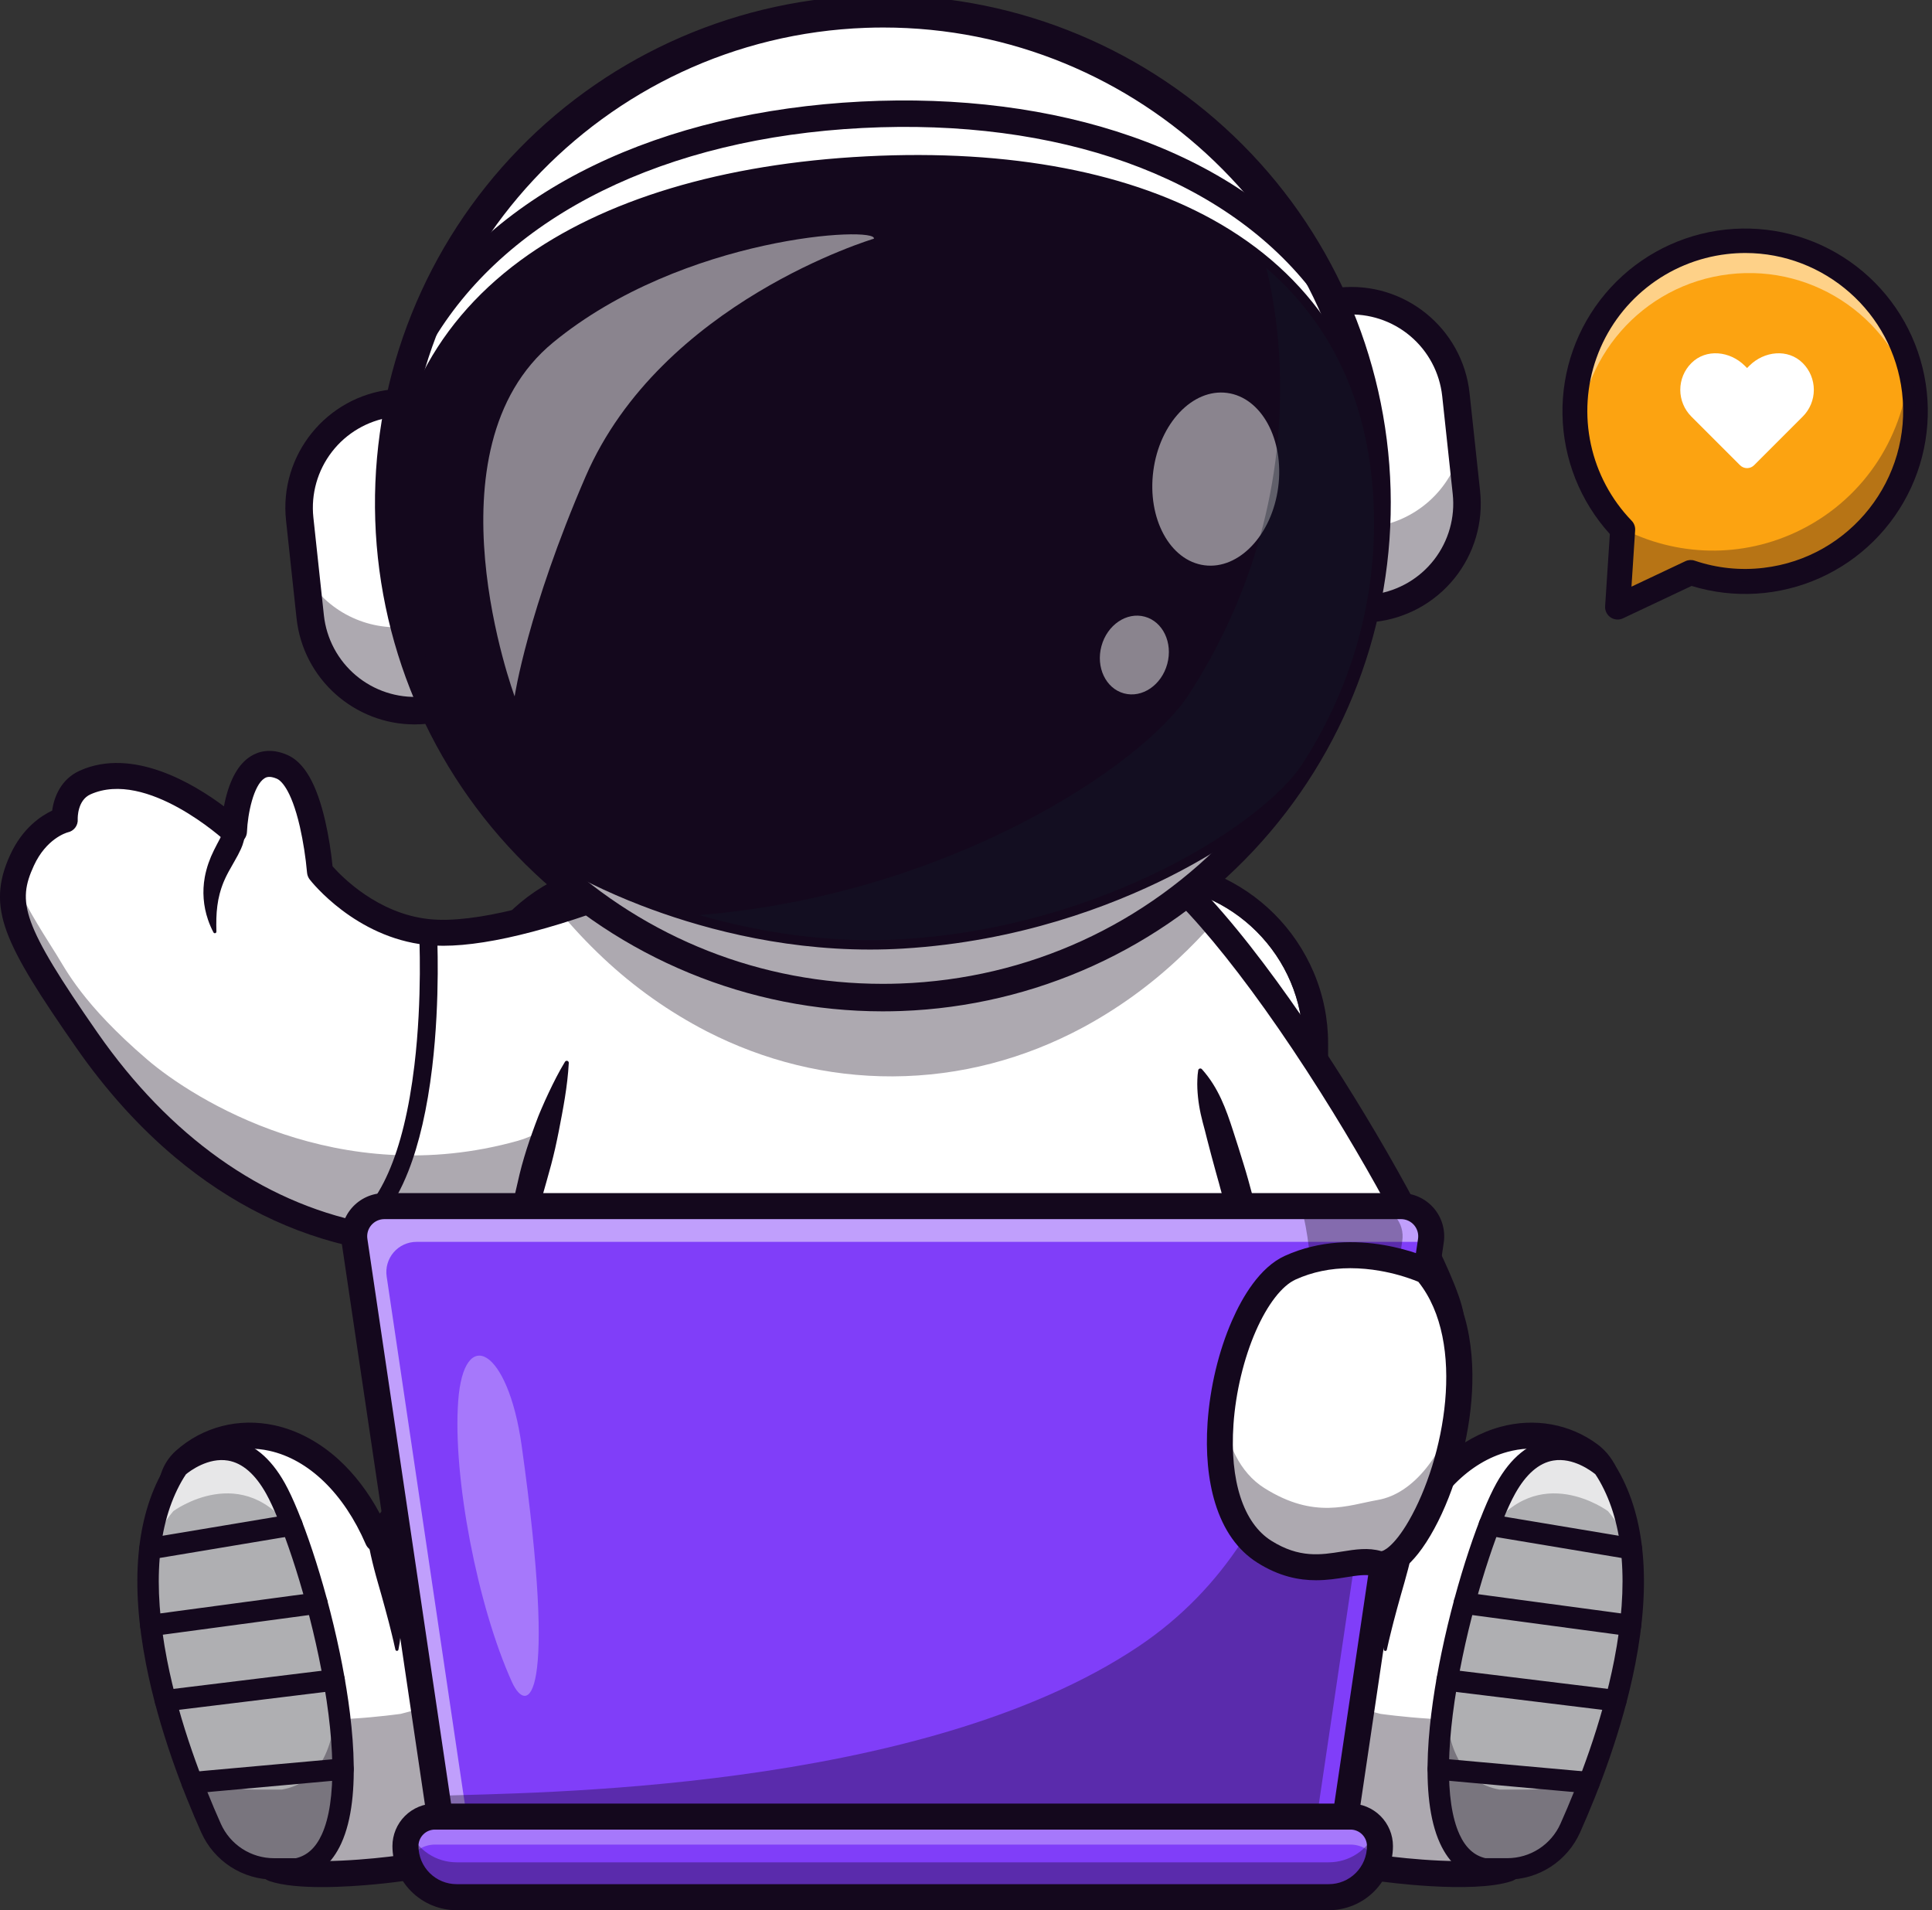 <svg width="435" height="430" viewBox="0 0 435 430" fill="none" xmlns="http://www.w3.org/2000/svg">
<rect x="0" y="0" width="435" height="430" fill="#333333" stroke="none"/>
<g clip-path="url(#clip0_487_1379)">
<path d="M257.768 199.257H143.51C123.833 199.257 107.881 215.209 107.881 234.886V335.837C107.881 355.514 123.833 371.465 143.51 371.465H257.768C277.445 371.465 293.396 355.514 293.396 335.837V234.886C293.396 215.209 277.445 199.257 257.768 199.257Z" fill="white"/>
<path d="M257.768 199.257C277.364 199.257 293.398 215.29 293.398 234.886V335.837C293.398 355.432 277.364 371.465 257.768 371.465H143.511C123.915 371.465 107.881 355.432 107.881 335.837V234.886C107.881 215.29 123.915 199.257 143.511 199.257H257.768ZM257.768 193.626H143.511C138 193.618 132.545 194.727 127.474 196.886C117.592 201.098 109.722 208.968 105.51 218.85C103.351 223.92 102.242 229.375 102.25 234.886V335.837C102.242 341.348 103.351 346.802 105.51 351.873C109.722 361.755 117.592 369.625 127.474 373.837C132.545 375.996 138 377.105 143.511 377.097H257.768C263.279 377.105 268.734 375.996 273.805 373.837C283.687 369.625 291.557 361.755 295.769 351.873C297.928 346.802 299.037 341.348 299.029 335.837V234.886C299.037 229.375 297.928 223.92 295.769 218.85C291.557 208.968 283.687 201.098 273.805 196.886C268.734 194.727 263.279 193.618 257.768 193.626Z" fill="#14081D"/>
<path d="M290.843 309.052C273.053 311.144 255.322 311.65 255.322 311.65C255.322 311.65 246.292 266.624 243.79 231.316C241.945 205.155 243.679 184.332 255.322 191.125C260.678 194.25 266.847 200.136 273.28 207.599C297.407 235.595 325.126 285.892 326.648 296.326C327.63 303.029 309.211 306.878 290.843 309.052Z" fill="white"/>
<path d="M252.941 314.641L252.458 312.228C252.4 311.948 246.884 284.273 243.304 255.632C241.196 238.738 240.167 224.797 240.247 214.184C240.35 199.69 242.455 191.47 246.87 188.314C248.809 186.931 252.107 185.854 256.807 188.596C272.295 197.631 291.953 226.417 302.291 242.771C309.187 253.681 315.79 265.148 320.881 275.06C324.469 282.043 328.886 291.327 329.554 295.898C329.749 297.225 329.618 299.237 327.897 301.288C325.407 304.252 320.238 306.571 311.625 308.585C305.311 310.062 297.195 311.333 287.505 312.363C271.094 314.107 255.571 314.569 255.415 314.572L252.941 314.641ZM251.29 192.749C250.922 192.736 250.561 192.849 250.266 193.071C248.358 194.435 242.632 202.921 249.11 254.87C252.044 278.397 256.305 301.27 257.719 308.622C262.707 308.421 274.566 307.843 286.913 306.53C315.58 303.473 321.99 299.209 323.407 297.52C323.8 297.052 323.769 296.834 323.755 296.741C322.923 291.053 312.109 269.266 297.337 245.896C280.228 218.834 264.379 199.791 253.85 193.648C252.656 192.951 251.843 192.749 251.29 192.749Z" fill="#14081D"/>
<path d="M164.802 189.457L161.201 216.694L159.151 232.178L154.783 265.24C154.783 265.24 146.799 270.67 133.518 274.973C127.975 276.766 122.294 278.101 116.533 278.963C104.856 280.737 92.958 280.434 81.386 278.07C48.156 271.264 28.214 246.582 19.58 234.171C2.895 210.219 0.327 203.743 4.965 193.659C8.505 185.936 14.575 184.52 14.575 184.52C14.575 184.52 14.274 178.343 19.162 176.153C33.804 169.574 52.686 187.145 52.686 187.145C52.686 187.145 53.387 168.25 63.502 172.61C70.467 175.619 72.049 196.189 72.049 196.189C72.049 196.189 81.4 208.205 96.255 209.8C104.02 210.635 114.758 208.38 125.431 205.109C125.556 205.072 125.68 205.037 125.804 204.992C131.49 203.236 137.14 201.201 142.314 199.19C144.633 198.289 146.858 197.389 148.943 196.525C158.266 192.662 164.802 189.457 164.802 189.457Z" fill="white"/>
<g opacity="0.35">
<path d="M19.575 234.178C28.217 246.585 48.156 271.272 81.384 278.077C102.197 282.334 120.435 279.203 133.516 274.97C146.797 270.674 154.779 265.24 154.779 265.24L155.365 239.15C155.365 239.15 146.314 230.429 137.888 233.985C127.761 238.257 131.004 252.778 116.543 256.817C76.335 268.045 43.673 247.531 33.162 238.526C18.582 226.031 14.777 218.165 12.727 214.918C8.484 208.2 5.21 202.921 3.356 198.191C1.472 206.189 5.495 213.959 19.575 234.178Z" fill="#14081D"/>
</g>
<path d="M101.429 283.031C94.497 283.031 87.583 282.33 80.792 280.939C65.854 277.882 51.92 270.994 39.374 260.468C31.299 253.694 23.83 245.41 17.17 235.85C9.044 224.18 3.879 216.163 1.524 209.724C-0.729 203.554 -0.51 198.545 2.293 192.437C5.052 186.424 9.225 183.658 11.748 182.471C12.159 179.378 13.762 175.368 17.955 173.484C29.862 168.133 43.616 176.414 50.42 181.512C50.486 181.164 50.56 180.81 50.639 180.451C51.765 175.393 53.714 171.96 56.431 170.25C58.097 169.199 60.877 168.29 64.665 169.928C68.509 171.587 71.315 176.477 73.241 184.876C73.991 188.219 74.538 191.604 74.88 195.013C76.951 197.356 85.037 205.66 96.57 206.895C117.626 209.148 163.053 187.056 163.505 186.833C163.98 186.602 164.509 186.504 165.036 186.549C165.562 186.594 166.067 186.781 166.496 187.09C166.925 187.399 167.262 187.818 167.472 188.303C167.682 188.788 167.757 189.321 167.688 189.845L157.676 265.629C157.621 266.038 157.482 266.43 157.266 266.781C157.05 267.131 156.762 267.433 156.422 267.665C156.086 267.893 148.055 273.304 134.708 277.666C126.949 280.209 118.928 281.868 110.797 282.614C107.682 282.892 104.559 283.031 101.429 283.031ZM15.252 187.368C14.874 187.473 10.405 188.817 7.62 194.879C3.87 203.055 4.792 207.817 21.981 232.506C38.142 255.715 58.887 270.479 81.973 275.208C103.006 279.514 121.278 275.89 132.902 272.093C142.755 268.875 149.55 265.032 152.062 263.499L161.194 194.376C156.424 196.554 148.62 199.977 139.862 203.257C120.367 210.562 105.59 213.743 95.947 212.709C80.037 211.005 70.153 198.519 69.74 197.99C69.387 197.536 69.175 196.989 69.131 196.416C68.82 192.952 68.282 189.512 67.522 186.118C65.484 177.269 63.044 175.598 62.346 175.298C60.599 174.543 59.844 175.018 59.559 175.196C57.099 176.744 55.767 183.177 55.606 187.249C55.584 187.809 55.402 188.351 55.081 188.81C54.76 189.27 54.314 189.628 53.796 189.841C53.278 190.055 52.71 190.115 52.158 190.016C51.607 189.916 51.096 189.66 50.686 189.278C50.512 189.117 33.059 173.117 20.362 178.82C17.437 180.134 17.49 184.097 17.498 184.384C17.554 185.07 17.357 185.753 16.942 186.303C16.528 186.853 15.927 187.232 15.252 187.368Z" fill="#14081D"/>
<path d="M55.09 187.141C55.141 187.888 55.066 188.638 54.869 189.36C54.79 189.673 54.694 189.981 54.583 190.284C54.48 190.561 54.364 190.845 54.251 191.098C53.82 192.034 53.341 192.947 52.816 193.833C52.333 194.665 51.883 195.454 51.455 196.247L51.144 196.842C51.046 197.04 50.942 197.24 50.845 197.439L50.568 198.046L50.304 198.657L50.065 199.278L49.843 199.909C49.767 200.12 49.712 200.335 49.645 200.553C49.577 200.77 49.521 200.985 49.461 201.196C49.228 202.086 49.053 202.989 48.937 203.901C48.814 204.845 48.74 205.794 48.716 206.746C48.694 207.228 48.702 207.711 48.699 208.212C48.699 208.461 48.71 208.706 48.712 208.955C48.713 209.204 48.724 209.454 48.724 209.706V209.724C48.724 209.803 48.698 209.88 48.649 209.942C48.6 210.005 48.532 210.048 48.455 210.067C48.378 210.086 48.297 210.078 48.225 210.045C48.153 210.012 48.094 209.955 48.058 209.885C47.577 208.97 47.169 208.019 46.835 207.04C45.779 203.969 45.527 200.678 46.103 197.481L46.264 196.676C46.327 196.409 46.396 196.144 46.464 195.872C46.531 195.6 46.612 195.344 46.687 195.08C46.763 194.816 46.848 194.562 46.941 194.303C47.291 193.303 47.704 192.326 48.179 191.378C48.626 190.462 49.104 189.598 49.489 188.849C49.779 188.295 50.037 187.724 50.261 187.14L50.544 186.443C50.745 185.951 51.105 185.542 51.567 185.28C52.029 185.018 52.566 184.919 53.091 185C53.616 185.08 54.098 185.335 54.461 185.724C54.823 186.112 55.044 186.611 55.088 187.14L55.09 187.141Z" fill="#14081D"/>
<path d="M78.169 280.089C77.716 280.09 77.275 279.937 76.92 279.655C76.564 279.374 76.314 278.981 76.21 278.539C76.106 278.098 76.154 277.634 76.347 277.224C76.54 276.813 76.865 276.48 77.271 276.278C85.386 272.239 90.93 259.641 93.302 239.843C95.141 224.5 94.377 210.237 94.369 210.088C94.339 209.554 94.522 209.031 94.878 208.632C95.234 208.234 95.734 207.994 96.267 207.964C96.801 207.934 97.324 208.117 97.722 208.473C98.121 208.829 98.361 209.329 98.391 209.862C98.399 210.007 99.183 224.582 97.308 240.273C96.2 249.555 94.39 257.431 91.928 263.682C88.74 271.774 84.415 277.224 79.069 279.884C78.789 280.022 78.481 280.092 78.169 280.089Z" fill="#14081D"/>
<g opacity="0.35">
<path d="M337.749 409.548V409.133C334.531 409.276 337.749 409.548 337.749 409.548Z" fill="#14081D"/>
</g>
<path d="M297.152 360.136H103.925C103.925 360.136 105.103 326.79 116.533 278.968C121.653 257.489 128.092 236.347 135.816 215.661C137.854 210.232 140.02 204.742 142.314 199.19C148.993 183.059 156.556 167.31 164.969 152.012H236.104C243.327 165.117 249.7 178.216 255.32 191.111C258.958 199.454 262.279 207.708 265.309 215.816C278.534 251.167 286.305 283.79 290.843 309.052C296.442 340.196 297.152 360.136 297.152 360.136Z" fill="white"/>
<path d="M270.625 240.691C274.36 244.86 276.067 249.713 277.644 254.588C278.435 257.026 279.216 259.468 279.961 261.921C280.334 263.148 280.717 264.371 281.05 265.608C281.383 266.846 281.728 268.081 282.061 269.319L283.04 273.037C283.362 274.278 283.684 275.517 283.988 276.764L285.766 284.246C286.056 285.493 286.373 286.735 286.656 287.985L287.504 291.734L288.374 295.478C288.667 296.725 288.97 297.971 289.242 299.222L290.918 306.725C291.206 307.972 291.454 309.23 291.723 310.484L292.51 314.247L292.902 316.132L293.098 317.073L293.282 318.016L294.017 321.79C294.262 323.049 294.516 324.305 294.781 325.559C295.036 326.815 295.291 328.072 295.557 329.327C296.707 334.335 297.468 339.424 297.835 344.548C297.879 345.192 297.929 345.836 297.959 346.479L298.043 348.41C298.085 349.697 298.12 350.984 298.101 352.288C298.082 353.591 298.064 354.88 297.98 356.182C297.896 357.483 297.797 358.785 297.6 360.098C297.586 360.199 297.538 360.293 297.464 360.364C297.39 360.435 297.294 360.48 297.192 360.491C297.09 360.502 296.988 360.478 296.9 360.424C296.813 360.37 296.746 360.289 296.711 360.193C295.787 357.739 295.034 355.276 294.32 352.809C293.97 351.577 293.632 350.343 293.304 349.108L292.835 347.253C292.688 346.635 292.534 346.016 292.379 345.398C291.781 342.922 291.253 340.437 290.778 337.943C290.55 336.695 290.341 335.443 290.152 334.188C289.948 332.936 289.76 331.679 289.565 330.424C289.37 329.169 289.176 327.914 288.973 326.661C288.77 325.407 288.516 324.162 288.275 322.915L287.544 319.174L287.362 318.239L287.168 317.306L286.778 315.441L285.999 311.71C285.736 310.468 285.491 309.221 285.205 307.982L283.536 300.524C283.267 299.282 282.957 298.049 282.661 296.814L281.752 293.113L280.82 289.412C280.669 288.796 280.498 288.184 280.337 287.57L279.837 285.731L277.827 278.378C277.132 275.933 276.423 273.493 275.736 271.045C275.398 269.821 275.06 268.596 274.731 267.369L274.487 266.448L274.228 265.531L273.718 263.697C273.036 261.25 272.392 258.791 271.756 256.329L271.29 254.479C271.129 253.863 270.968 253.251 270.797 252.637C270.476 251.409 270.197 250.163 269.993 248.896C269.783 247.614 269.649 246.321 269.591 245.024C269.562 244.367 269.562 243.7 269.591 243.024C269.608 242.332 269.671 241.642 269.779 240.958V240.929C269.789 240.865 269.811 240.804 269.845 240.749C269.879 240.694 269.923 240.646 269.976 240.609C270.029 240.571 270.089 240.545 270.152 240.53C270.215 240.516 270.28 240.515 270.344 240.527C270.453 240.549 270.552 240.606 270.625 240.691Z" fill="#14081D"/>
<path d="M103.473 360.122C103.195 359.478 102.963 358.815 102.779 358.138C102.588 357.477 102.444 356.82 102.317 356.161C102.072 354.86 101.913 353.544 101.844 352.222C101.809 351.569 101.783 350.914 101.786 350.262C101.79 349.61 101.814 348.962 101.844 348.314L101.954 346.367C101.989 345.723 102.028 345.07 102.081 344.425C102.282 341.837 102.478 339.247 102.781 336.671C102.919 335.383 103.07 334.096 103.222 332.809C103.296 332.165 103.395 331.522 103.482 330.878L103.754 328.947L104.322 325.1C104.522 323.821 104.753 322.545 104.966 321.268C105.41 318.714 105.828 316.157 106.335 313.617C106.842 311.076 107.276 308.523 107.783 305.984C108.29 303.444 108.795 300.904 109.286 298.362C109.412 297.728 109.524 297.09 109.661 296.457L110.065 294.558L110.869 290.761L111.674 286.962C111.743 286.64 111.806 286.329 111.878 286.014L112.1 285.068L112.544 283.177L114.314 275.615C114.459 274.984 114.618 274.357 114.778 273.731C114.937 273.105 115.099 272.474 115.238 271.843C115.537 270.584 115.831 269.323 116.12 268.061C116.411 266.799 116.696 265.534 116.996 264.275C117.297 263.015 117.65 261.769 118.013 260.526C118.377 259.282 118.779 258.051 119.193 256.825C119.606 255.599 120.049 254.378 120.494 253.16L121.183 251.338C121.299 251.036 121.428 250.736 121.553 250.435C121.679 250.135 121.803 249.835 121.935 249.538C122.454 248.342 122.98 247.151 123.544 245.97C124.107 244.789 124.67 243.616 125.281 242.453C125.893 241.29 126.517 240.138 127.212 239.008C127.266 238.921 127.347 238.854 127.444 238.818C127.54 238.782 127.645 238.779 127.743 238.809C127.841 238.84 127.926 238.903 127.985 238.987C128.043 239.071 128.072 239.173 128.066 239.275V239.283C127.777 244.593 126.779 249.645 125.801 254.696C125.548 255.956 125.291 257.214 125.008 258.466C124.725 259.718 124.417 260.958 124.092 262.197C123.412 264.666 122.731 267.132 122.02 269.599C121.664 270.828 121.316 272.062 120.976 273.3C120.802 273.916 120.638 274.535 120.472 275.153C120.306 275.771 120.15 276.39 120.004 277.016L118.248 284.497L117.825 286.365L117.606 287.3C117.534 287.612 117.471 287.926 117.404 288.239L116.599 291.996L115.795 295.753L115.394 297.633C115.26 298.259 115.148 298.889 115.024 299.517C112.967 309.556 111.584 319.715 110.24 329.853L109.719 333.654C109.558 334.922 109.397 336.19 109.217 337.454L108.182 345.054C107.994 346.32 107.841 347.586 107.672 348.853C107.584 349.487 107.49 350.119 107.373 350.75C107.255 351.38 107.143 352.011 107.001 352.64C106.716 353.911 106.368 355.167 105.957 356.404C105.749 357.03 105.505 357.657 105.252 358.281C104.993 358.923 104.696 359.549 104.364 360.156C104.299 360.271 104.191 360.357 104.064 360.393C103.936 360.429 103.799 360.413 103.683 360.349C103.592 360.297 103.518 360.217 103.473 360.122Z" fill="#14081D"/>
<path d="M159.578 318.062C148.557 322.524 131.502 321.591 119.875 320.183C118.22 319.982 116.622 319.451 115.175 318.622C113.728 317.793 112.463 316.683 111.452 315.356C110.441 314.03 109.707 312.515 109.291 310.9C108.876 309.285 108.788 307.604 109.033 305.955C109.483 302.893 111.055 300.108 113.443 298.139C115.83 296.171 118.864 295.16 121.955 295.303C132.831 295.811 149.148 296.051 159.475 293.76" fill="white"/>
<g opacity="0.35">
<path d="M159.581 318.062C148.557 322.531 131.502 321.588 119.875 320.189C117.871 319.942 115.956 319.212 114.295 318.064C112.635 316.915 111.276 315.382 110.337 313.594C109.398 311.806 108.906 309.818 108.902 307.798C108.899 305.779 109.384 303.789 110.317 301.998C111.255 303.791 112.615 305.329 114.28 306.479C115.946 307.628 117.866 308.354 119.875 308.595C131.482 310.004 148.507 310.936 159.532 306.503L159.581 318.062Z" fill="#14081D"/>
</g>
<path d="M137.667 324.275C131.291 324.275 124.956 323.747 119.522 323.09C115.56 322.611 111.939 320.613 109.419 317.518C106.9 314.423 105.678 310.472 106.011 306.495C106.345 302.518 108.207 298.825 111.207 296.193C114.207 293.561 118.11 292.194 122.097 292.381C138.118 293.131 151.167 292.606 158.845 290.904C160.388 290.561 164.218 290.55 166.477 297.822C168.773 305.206 168.519 317.613 160.684 320.783C154.213 323.395 145.91 324.275 137.667 324.275ZM121.362 298.209C118.929 298.218 116.592 299.154 114.825 300.826C113.058 302.497 111.994 304.779 111.85 307.207C111.705 309.635 112.49 312.026 114.046 313.896C115.602 315.765 117.812 316.972 120.226 317.271C136.853 319.284 150.438 318.598 158.48 315.34C160.868 314.374 161.553 310.503 161.737 308.884C162.38 303.221 160.657 297.987 159.577 296.722C149.099 298.923 133.31 298.756 121.819 298.217C121.664 298.221 121.513 298.217 121.362 298.217V298.209Z" fill="#14081D"/>
<path d="M243.871 318.062C254.892 322.524 271.946 321.591 283.575 320.183C285.23 319.982 286.828 319.451 288.274 318.622C289.721 317.792 290.987 316.682 291.997 315.356C293.008 314.03 293.742 312.515 294.158 310.9C294.573 309.285 294.661 307.604 294.416 305.955C293.966 302.893 292.394 300.108 290.007 298.14C287.619 296.172 284.585 295.161 281.494 295.303C270.619 295.811 254.302 296.051 243.974 293.76" fill="white"/>
<g opacity="0.35">
<path d="M283.57 320.189C271.945 321.588 254.889 322.531 243.866 318.062L243.914 306.397C254.937 310.836 271.964 309.903 283.57 308.489C285.57 308.25 287.483 307.529 289.143 306.387C290.803 305.245 292.16 303.717 293.098 301.934C294.049 303.724 294.55 305.719 294.557 307.747C294.564 309.774 294.078 311.773 293.14 313.57C292.202 315.367 290.84 316.909 289.173 318.062C287.505 319.216 285.582 319.946 283.57 320.189Z" fill="#14081D"/>
</g>
<path d="M265.782 324.275C257.538 324.275 249.237 323.395 242.773 320.777C234.936 317.604 234.682 305.2 236.981 297.816C239.234 290.55 243.069 290.561 244.611 290.897C252.289 292.6 265.34 293.124 281.361 292.374C285.347 292.188 289.251 293.555 292.251 296.187C295.251 298.819 297.113 302.512 297.446 306.489C297.78 310.466 296.558 314.417 294.038 317.512C291.519 320.607 287.897 322.604 283.935 323.084C278.498 323.747 272.157 324.275 265.782 324.275ZM243.871 296.733C242.793 297.998 241.069 303.232 241.711 308.896C241.897 310.514 242.582 314.384 244.97 315.351C253.015 318.606 266.597 319.29 283.222 317.282C285.678 316.982 287.921 315.742 289.482 313.823C291.042 311.904 291.799 309.456 291.593 306.991C291.387 304.526 290.235 302.237 288.377 300.604C286.52 298.97 284.102 298.12 281.631 298.231C270.138 298.767 254.35 298.934 243.871 296.733Z" fill="#14081D"/>
<path d="M248.131 285.729V324.677C248.12 328.159 246.732 331.495 244.27 333.957C241.807 336.419 238.471 337.807 234.989 337.818H163.262C156.046 337.818 150.129 331.903 150.129 324.677V285.729C150.14 282.25 151.527 278.916 153.988 276.456C156.448 273.995 159.782 272.609 163.262 272.598H234.989C238.47 272.605 241.807 273.99 244.27 276.451C246.733 278.912 248.121 282.248 248.131 285.729Z" fill="white"/>
<g opacity="0.35">
<path d="M248.13 285.729V324.677C248.119 328.158 246.732 331.494 244.27 333.955C241.809 336.417 238.473 337.804 234.992 337.815H163.265C159.784 337.804 156.448 336.417 153.987 333.955C151.525 331.494 150.138 328.158 150.128 324.677V310.111C160.9 321.094 182.084 327.988 201.515 328.091C207.759 328.124 212.796 323.185 213.24 316.959L213.254 316.77C213.737 311.308 218.233 306.883 223.703 306.489C226.643 306.272 229.552 307.209 231.812 309.102C234.073 310.994 235.506 313.693 235.809 316.626C245.214 305.015 242.459 284.835 245.451 277.808C247.191 280.082 248.132 282.866 248.13 285.729Z" fill="#14081D"/>
</g>
<path d="M234.994 340.749H163.264C159.005 340.745 154.923 339.051 151.912 336.04C148.901 333.029 147.207 328.947 147.202 324.688V285.729C147.207 281.471 148.901 277.388 151.912 274.377C154.923 271.366 159.005 269.673 163.264 269.668H234.994C239.252 269.673 243.334 271.366 246.345 274.377C249.356 277.388 251.05 281.471 251.055 285.729V324.682C251.052 328.941 249.359 333.025 246.348 336.038C243.336 339.05 239.253 340.745 234.994 340.749ZM163.264 275.528C160.558 275.531 157.963 276.608 156.05 278.522C154.137 280.435 153.061 283.03 153.058 285.736V324.688C153.061 327.394 154.137 329.988 156.05 331.902C157.964 333.815 160.558 334.891 163.264 334.894H234.994C237.7 334.892 240.294 333.816 242.208 331.902C244.122 329.989 245.198 327.394 245.201 324.688V285.729C245.198 283.023 244.122 280.428 242.208 278.515C240.294 276.601 237.7 275.525 234.994 275.522L163.264 275.528Z" fill="#14081D"/>
<path d="M224.54 316.532C230.796 316.532 235.867 311.461 235.867 305.205C235.867 298.949 230.796 293.877 224.54 293.877C218.284 293.877 213.212 298.949 213.212 305.205C213.212 311.461 218.284 316.532 224.54 316.532Z" fill="#22A7F0"/>
<g opacity="0.7">
<path d="M235.866 305.205C235.868 305.965 235.794 306.723 235.645 307.469C235.125 304.907 233.735 302.603 231.711 300.949C229.686 299.295 227.152 298.391 224.538 298.391C221.924 298.391 219.39 299.295 217.366 300.949C215.342 302.603 213.952 304.907 213.431 307.469C213.116 305.917 213.129 304.317 213.471 302.771C213.812 301.225 214.473 299.767 215.412 298.492C216.351 297.218 217.547 296.154 218.922 295.37C220.298 294.585 221.822 294.098 223.397 293.939C224.973 293.78 226.564 293.953 228.068 294.447C229.572 294.94 230.957 295.744 232.131 296.805C233.306 297.867 234.245 299.163 234.889 300.609C235.532 302.056 235.865 303.621 235.866 305.205Z" fill="white"/>
</g>
<g opacity="0.35">
<path d="M235.864 305.203C235.829 308.183 234.62 311.029 232.5 313.124C230.38 315.219 227.52 316.394 224.539 316.394C221.559 316.394 218.698 315.219 216.578 313.124C214.458 311.029 213.25 308.183 213.214 305.203C213.211 303.8 213.475 302.408 213.991 301.103C214.817 303.229 216.266 305.056 218.149 306.344C220.031 307.632 222.258 308.321 224.539 308.321C226.82 308.321 229.047 307.632 230.93 306.344C232.812 305.056 234.261 303.229 235.087 301.103C235.604 302.408 235.867 303.8 235.864 305.203Z" fill="#14081D"/>
</g>
<path d="M224.54 318.727C221.867 318.727 219.254 317.934 217.031 316.449C214.808 314.964 213.076 312.853 212.053 310.383C211.03 307.914 210.762 305.196 211.284 302.574C211.805 299.952 213.093 297.544 214.983 295.654C216.873 293.764 219.281 292.477 221.903 291.955C224.525 291.434 227.242 291.701 229.712 292.724C232.182 293.747 234.293 295.479 235.778 297.702C237.263 299.925 238.056 302.538 238.056 305.211C238.05 308.794 236.624 312.229 234.091 314.762C231.557 317.295 228.123 318.721 224.54 318.727ZM224.54 296.073C222.734 296.073 220.968 296.609 219.467 297.612C217.965 298.616 216.795 300.042 216.104 301.71C215.413 303.379 215.232 305.215 215.584 306.986C215.937 308.757 216.806 310.384 218.083 311.661C219.36 312.938 220.987 313.808 222.758 314.16C224.53 314.513 226.366 314.332 228.034 313.641C229.703 312.95 231.129 311.779 232.132 310.278C233.136 308.776 233.671 307.011 233.671 305.205C233.668 302.784 232.705 300.463 230.993 298.751C229.282 297.039 226.961 296.076 224.54 296.073Z" fill="#14081D"/>
<path d="M192.442 340.011C191.859 340.011 191.301 339.78 190.889 339.368C190.477 338.957 190.246 338.398 190.245 337.816V311.143L175.901 300.344V272.595C175.893 272.301 175.944 272.009 176.051 271.736C176.157 271.463 176.318 271.214 176.522 271.003C176.727 270.793 176.972 270.626 177.242 270.512C177.512 270.398 177.803 270.339 178.096 270.339C178.39 270.339 178.68 270.398 178.951 270.512C179.221 270.626 179.466 270.793 179.67 271.003C179.875 271.214 180.035 271.463 180.142 271.736C180.249 272.009 180.3 272.301 180.292 272.595V298.147L194.636 308.947V337.816C194.636 338.398 194.405 338.956 193.993 339.368C193.582 339.78 193.024 340.011 192.442 340.011Z" fill="#14081D"/>
<path d="M200.535 358.787C213.224 358.787 225.425 354.077 234.955 345.699C248.149 334.095 270.379 320.255 294.907 329.126C304.748 332.685 311.456 339.214 316.03 346.442C327.814 319.137 352.537 317.501 363.235 332.976C363.235 332.976 345.25 418.784 339.388 420.692C330.991 423.427 310.815 420.552 310.815 420.552C310.815 420.552 240.62 411.063 200.535 411.063C160.449 411.063 90.256 420.557 90.256 420.557C90.256 420.557 70.079 423.432 61.681 420.697C55.82 418.788 37.836 332.981 37.836 332.981C48.534 317.506 73.257 319.144 85.04 346.447C89.614 339.219 96.322 332.69 106.164 329.131C130.692 320.252 152.914 334.091 166.115 345.704C175.645 354.082 187.846 358.791 200.535 358.791V358.787Z" fill="white"/>
<g opacity="0.35">
<path d="M363.237 332.981C363.237 332.981 345.25 418.79 339.388 420.7C330.994 423.435 310.812 420.562 310.812 420.562C310.812 420.562 240.619 411.063 200.533 411.063C160.448 411.063 90.253 420.557 90.253 420.557C90.253 420.557 70.077 423.432 61.685 420.695C55.823 418.785 37.836 332.976 37.836 332.976C39.519 330.521 41.658 328.412 44.137 326.764C49.904 351.922 58.084 384.772 61.685 385.944C70.077 388.679 90.253 385.797 90.253 385.797C90.253 385.797 160.453 366.785 200.533 366.785C240.614 366.785 310.812 385.802 310.812 385.802C310.812 385.802 330.994 388.677 339.388 385.948C342.987 384.777 351.169 351.927 356.936 326.769C359.415 328.417 361.554 330.526 363.237 332.981Z" fill="#14081D"/>
</g>
<path d="M72.504 424.798C68.102 424.798 63.801 424.476 60.776 423.484C58.713 422.813 56.978 420.526 53.722 410.386C51.817 404.45 49.538 396.185 46.928 385.818C42.243 367.153 37.677 346.236 35.931 338.096C35.017 333.837 36.414 329.435 39.572 326.605C45.643 321.173 53.776 319.079 61.889 320.865C67.004 321.992 71.979 324.661 76.277 328.589C79.838 331.84 82.933 335.903 85.514 340.704C90.752 334.021 97.346 329.214 105.169 326.384C114.033 323.176 123.307 322.539 132.736 324.49C140.348 326.066 148.089 329.335 155.745 334.207C156.077 334.41 156.365 334.677 156.592 334.993C156.82 335.309 156.982 335.667 157.069 336.046C157.157 336.425 157.168 336.818 157.102 337.201C157.036 337.584 156.894 337.951 156.685 338.279C156.475 338.607 156.203 338.89 155.883 339.111C155.563 339.332 155.202 339.488 154.821 339.568C154.44 339.648 154.048 339.652 153.665 339.578C153.283 339.505 152.92 339.356 152.596 339.14C136.845 329.115 121.558 326.672 107.159 331.884C99.037 334.822 92.427 340.251 87.511 348.014C87.226 348.464 86.824 348.828 86.348 349.066C85.872 349.304 85.34 349.408 84.809 349.367C84.278 349.325 83.769 349.139 83.336 348.829C82.903 348.52 82.562 348.098 82.351 347.609C77.427 336.199 69.51 328.535 60.629 326.581C54.378 325.205 48.126 326.803 43.476 330.965C41.878 332.397 41.178 334.666 41.653 336.865C43.3 344.54 47.619 364.344 52.111 382.438C54.583 392.384 56.777 400.475 58.626 406.484C61.217 414.901 62.57 417.371 63.051 418.058C69.664 419.912 84.538 418.415 89.835 417.66H89.856C90.559 417.566 160.705 408.13 200.527 408.13C240.348 408.13 310.495 417.566 311.2 417.66H311.219C316.518 418.414 331.39 419.913 338.003 418.058C338.476 417.384 339.792 414.985 342.297 406.912C344.103 401.091 346.243 393.245 348.656 383.594C352.959 366.386 357.081 347.662 359.157 338.034C359.837 334.878 358.655 331.644 356.145 329.794C351.354 326.254 345.417 325.208 339.43 326.827C330.851 329.145 323.501 336.526 318.711 347.609C318.5 348.098 318.159 348.52 317.726 348.83C317.293 349.14 316.783 349.326 316.252 349.368C315.721 349.41 315.189 349.306 314.712 349.067C314.236 348.829 313.834 348.465 313.549 348.014C308.633 340.249 302.024 334.82 293.903 331.884C279.377 326.627 263.959 329.149 248.072 339.392C247.749 339.6 247.388 339.742 247.01 339.811C246.631 339.88 246.243 339.873 245.868 339.792C245.492 339.711 245.136 339.557 244.82 339.338C244.504 339.119 244.234 338.84 244.026 338.517C243.818 338.194 243.675 337.833 243.606 337.455C243.538 337.077 243.544 336.689 243.625 336.313C243.706 335.937 243.861 335.581 244.08 335.265C244.298 334.949 244.577 334.679 244.9 334.471C252.599 329.509 260.39 326.169 268.056 324.542C277.578 322.523 286.944 323.14 295.892 326.379C303.715 329.21 310.308 334.017 315.546 340.7C321.045 330.479 328.854 323.618 337.898 321.174C345.533 319.11 353.449 320.531 359.62 325.081C363.98 328.299 366.046 333.863 364.881 339.266C362.684 349.467 358.326 369.229 353.844 386.972C351.303 397.033 349.07 405.049 347.208 410.795C344.032 420.599 342.326 422.817 340.289 423.48C331.388 426.377 311.425 423.601 310.408 423.456C309.308 423.308 239.84 413.981 200.528 413.981C161.217 413.981 91.759 423.313 90.65 423.456C89.984 423.554 81.056 424.798 72.504 424.798Z" fill="#14081D"/>
<path d="M334.175 420.7H339.388C342.382 420.702 345.312 419.837 347.825 418.21C350.338 416.582 352.326 414.262 353.548 411.528C361.353 394.051 375.581 355.654 362.254 332.222C361.865 331.538 361.45 330.881 361.01 330.249C361.01 330.249 348.215 318.611 339.023 335.076C330.44 350.447 312.418 416.212 334.175 420.7Z" fill="#AFAFB2"/>
<g opacity="0.7">
<path d="M334.32 346.029C334.55 345.66 334.78 345.311 335.004 344.989C346.305 328.526 362.035 340.162 362.035 340.162C362.577 340.793 363.086 341.452 363.56 342.135C365.113 344.36 366.398 346.762 367.387 349.289C366.743 343.134 365.158 337.316 362.252 332.214C361.863 331.53 361.448 330.873 361.009 330.241C361.009 330.241 348.214 318.603 339.021 335.068C337.633 337.56 335.996 341.367 334.32 346.029Z" fill="white"/>
</g>
<path d="M367.322 351.047C367.188 351.047 367.054 351.037 366.922 351.015L334.941 345.676C334.628 345.624 334.329 345.511 334.06 345.343C333.791 345.175 333.558 344.956 333.373 344.698C333.189 344.44 333.058 344.148 332.986 343.839C332.915 343.53 332.905 343.21 332.957 342.897C333.009 342.585 333.122 342.285 333.29 342.016C333.458 341.747 333.677 341.514 333.935 341.33C334.193 341.146 334.485 341.014 334.794 340.943C335.103 340.871 335.423 340.861 335.736 340.914L367.721 346.252C368.317 346.353 368.854 346.674 369.225 347.151C369.596 347.628 369.774 348.227 369.724 348.83C369.675 349.432 369.401 349.994 368.957 350.404C368.513 350.815 367.932 351.043 367.327 351.046L367.322 351.047Z" fill="#14081D"/>
<path d="M367.118 368.325C367.01 368.325 366.903 368.318 366.796 368.304L329.382 363.276C329.067 363.233 328.765 363.13 328.491 362.97C328.216 362.811 327.976 362.599 327.784 362.347C327.592 362.095 327.451 361.808 327.37 361.501C327.289 361.195 327.269 360.875 327.311 360.561C327.353 360.247 327.457 359.944 327.616 359.67C327.775 359.396 327.987 359.156 328.239 358.964C328.491 358.771 328.779 358.63 329.085 358.549C329.392 358.468 329.711 358.448 330.025 358.49L367.436 363.52C368.044 363.601 368.598 363.909 368.987 364.384C369.375 364.858 369.569 365.462 369.528 366.074C369.487 366.686 369.214 367.259 368.766 367.677C368.318 368.095 367.728 368.327 367.115 368.326L367.118 368.325Z" fill="#14081D"/>
<path d="M363.818 385.248C363.719 385.249 363.62 385.243 363.522 385.231L325.549 380.582C325.235 380.544 324.931 380.444 324.655 380.288C324.379 380.132 324.136 379.923 323.941 379.673C323.746 379.423 323.602 379.137 323.517 378.832C323.432 378.527 323.408 378.207 323.447 377.893C323.486 377.578 323.586 377.274 323.742 376.998C323.898 376.722 324.107 376.48 324.356 376.285C324.606 376.09 324.892 375.945 325.197 375.861C325.503 375.776 325.822 375.752 326.136 375.791L364.109 380.439C364.719 380.513 365.278 380.818 365.672 381.29C366.065 381.762 366.264 382.366 366.227 382.98C366.19 383.593 365.92 384.17 365.473 384.591C365.026 385.013 364.434 385.248 363.82 385.248H363.818Z" fill="#14081D"/>
<path d="M357.795 403.705C357.721 403.705 357.649 403.705 357.575 403.696L323.625 400.631C322.987 400.573 322.399 400.265 321.988 399.773C321.578 399.281 321.38 398.647 321.438 398.01C321.496 397.372 321.804 396.783 322.296 396.373C322.787 395.963 323.422 395.765 324.059 395.823L358.009 398.88C358.628 398.936 359.202 399.228 359.611 399.695C360.02 400.163 360.232 400.77 360.205 401.391C360.177 402.012 359.911 402.598 359.463 403.027C359.014 403.457 358.417 403.697 357.795 403.697V403.705Z" fill="#14081D"/>
<g opacity="0.35">
<path d="M334.175 420.7H339.388C342.382 420.702 345.312 419.837 347.825 418.21C350.338 416.582 352.326 414.262 353.548 411.528C355.567 406.997 358.019 401.07 360.313 394.36C357.184 399.556 350.82 402.849 343.844 402.849H337.633C328.783 401.318 325.462 392.645 325.332 381.277C322.347 400.457 323.161 418.426 334.175 420.7Z" fill="#14081D"/>
</g>
<path d="M339.388 423.113H334.175C334.013 423.113 333.851 423.097 333.692 423.063C329.478 422.195 326.291 419.462 324.226 414.943C319.353 404.288 321.721 385.725 324.568 372.029C328.046 355.295 333.417 340.17 336.925 333.895C340.143 328.119 344.212 324.793 348.992 324.012C356.333 322.815 362.384 328.228 362.638 328.46C362.771 328.581 362.889 328.717 362.992 328.864C363.475 329.554 363.932 330.281 364.355 331.026C370.447 341.736 371.739 356.386 368.198 374.566C365.317 389.346 359.842 403.358 355.755 412.51C354.341 415.668 352.043 418.349 349.139 420.231C346.235 422.112 342.848 423.113 339.388 423.113ZM334.437 418.286H339.388C341.916 418.287 344.391 417.555 346.513 416.181C348.635 414.806 350.313 412.847 351.346 410.539C355.332 401.617 360.667 387.974 363.459 373.641C366.775 356.624 365.663 343.087 360.159 333.407C359.858 332.88 359.539 332.365 359.206 331.872C358.302 331.134 354.194 328.035 349.741 328.778C346.494 329.319 343.599 331.835 341.134 336.244C337.887 342.061 332.632 356.922 329.288 373.01C325.473 391.371 325.234 405.549 328.611 412.935C329.983 415.932 331.89 417.686 334.437 418.286Z" fill="#14081D"/>
<path d="M66.896 420.7H61.686C58.693 420.702 55.762 419.837 53.249 418.21C50.737 416.582 48.749 414.261 47.527 411.528C39.723 394.051 25.495 355.654 38.822 332.222C39.211 331.538 39.625 330.881 40.064 330.249C40.064 330.249 52.859 318.611 62.052 335.076C70.631 350.447 88.652 416.212 66.896 420.7Z" fill="#AFAFB2"/>
<g opacity="0.7">
<path d="M66.752 346.029C66.522 345.66 66.291 345.311 66.068 344.989C54.764 328.526 39.036 340.162 39.036 340.162C38.495 340.793 37.986 341.452 37.511 342.135C35.957 344.36 34.672 346.761 33.683 349.289C34.327 343.134 35.913 337.316 38.819 332.214C39.207 331.53 39.621 330.873 40.061 330.241C40.061 330.241 52.856 318.603 62.048 335.068C63.437 337.56 65.075 341.367 66.752 346.029Z" fill="white"/>
</g>
<path d="M33.749 351.047C33.145 351.046 32.563 350.817 32.118 350.407C31.674 349.997 31.4 349.435 31.351 348.832C31.301 348.23 31.479 347.63 31.85 347.153C32.221 346.676 32.757 346.355 33.353 346.254L65.334 340.91C65.966 340.805 66.613 340.955 67.135 341.327C67.656 341.699 68.008 342.263 68.113 342.894C68.218 343.526 68.069 344.173 67.697 344.695C67.325 345.216 66.761 345.568 66.129 345.673L34.148 351.012C34.017 351.035 33.883 351.047 33.749 351.047Z" fill="#14081D"/>
<path d="M33.952 368.325C33.339 368.326 32.748 368.094 32.3 367.676C31.852 367.257 31.58 366.684 31.539 366.073C31.498 365.461 31.691 364.857 32.08 364.382C32.468 363.908 33.022 363.599 33.63 363.519L71.041 358.489C71.676 358.404 72.318 358.574 72.827 358.962C73.336 359.351 73.67 359.925 73.756 360.56C73.841 361.194 73.671 361.837 73.282 362.346C72.894 362.855 72.319 363.189 71.685 363.274L34.274 368.304C34.167 368.318 34.059 368.325 33.952 368.325Z" fill="#14081D"/>
<path d="M37.254 385.248C36.639 385.248 36.047 385.014 35.6 384.592C35.152 384.171 34.882 383.594 34.845 382.981C34.808 382.367 35.006 381.762 35.4 381.29C35.793 380.818 36.352 380.513 36.962 380.439L74.935 375.791C75.571 375.713 76.211 375.891 76.715 376.285C77.219 376.68 77.546 377.258 77.624 377.894C77.701 378.529 77.523 379.169 77.129 379.674C76.735 380.178 76.156 380.505 75.521 380.582L37.548 385.231C37.45 385.243 37.352 385.249 37.254 385.248Z" fill="#14081D"/>
<path d="M43.276 403.705C42.655 403.705 42.058 403.465 41.609 403.035C41.16 402.606 40.894 402.02 40.867 401.399C40.839 400.778 41.052 400.171 41.461 399.703C41.87 399.236 42.443 398.944 43.062 398.888L77.012 395.831C77.65 395.773 78.284 395.972 78.776 396.382C79.267 396.792 79.575 397.381 79.633 398.018C79.69 398.656 79.492 399.29 79.082 399.782C78.671 400.273 78.083 400.581 77.445 400.639L43.495 403.704C43.421 403.702 43.344 403.705 43.276 403.705Z" fill="#14081D"/>
<g opacity="0.35">
<path d="M66.897 420.7H61.687C58.693 420.702 55.762 419.837 53.25 418.21C50.737 416.582 48.749 414.261 47.527 411.528C45.509 406.997 43.056 401.07 40.769 394.36C43.899 399.556 50.263 402.849 57.241 402.849H63.453C72.303 401.318 75.624 392.645 75.756 381.277C78.731 400.457 77.909 418.426 66.897 420.7Z" fill="#14081D"/>
</g>
<path d="M66.896 423.113H61.686C58.225 423.115 54.838 422.114 51.933 420.233C49.028 418.352 46.73 415.67 45.315 412.512C41.229 403.361 35.752 389.351 32.874 374.569C29.334 356.387 30.621 341.745 36.716 331.028C37.139 330.283 37.598 329.555 38.077 328.867C38.18 328.719 38.299 328.584 38.433 328.463C38.687 328.231 44.739 322.819 52.079 324.016C56.864 324.796 60.929 328.122 64.147 333.898C67.654 340.173 73.025 355.298 76.502 372.032C79.349 385.728 81.719 404.291 76.843 414.946C74.777 419.466 71.591 422.198 67.379 423.067C67.22 423.099 67.058 423.114 66.896 423.113ZM41.863 331.882C41.53 332.365 41.22 332.886 40.912 333.414C35.406 343.095 34.296 356.632 37.611 373.649C40.404 387.982 45.739 401.625 49.723 410.545C50.756 412.853 52.435 414.813 54.557 416.188C56.679 417.563 59.153 418.295 61.682 418.294H66.632C69.18 417.694 71.088 415.94 72.459 412.943C75.838 405.557 75.596 391.382 71.781 373.018C68.438 356.928 63.183 342.069 59.936 336.252C57.472 331.839 54.576 329.333 51.329 328.786C46.883 328.038 42.779 331.126 41.863 331.874V331.882Z" fill="#14081D"/>
<path d="M125.744 418.497C125.366 418.497 124.995 418.399 124.665 418.213C124.336 418.028 124.06 417.76 123.865 417.436C123.67 417.113 123.561 416.744 123.55 416.366C123.538 415.988 123.625 415.614 123.801 415.279C132.972 397.765 133.103 378.067 124.203 356.737C117.49 340.646 107.878 329.638 107.781 329.528C107.396 329.092 107.2 328.52 107.237 327.939C107.273 327.358 107.539 326.815 107.975 326.43C108.412 326.045 108.984 325.849 109.565 325.885C110.146 325.922 110.688 326.187 111.073 326.624C111.484 327.089 121.201 338.198 128.203 354.923C132.335 364.79 134.639 374.553 135.056 383.947C135.577 395.755 133.099 406.981 127.691 417.314C127.506 417.671 127.227 417.97 126.883 418.178C126.54 418.387 126.146 418.497 125.744 418.497Z" fill="#14081D"/>
<path d="M276.218 418.497C275.817 418.498 275.423 418.389 275.08 418.181C274.737 417.973 274.457 417.675 274.271 417.319C268.863 406.986 266.387 395.759 266.907 383.952C267.322 374.56 269.626 364.795 273.758 354.928C280.761 338.203 290.477 327.092 290.888 326.629C291.273 326.192 291.816 325.927 292.397 325.89C292.978 325.854 293.549 326.05 293.986 326.435C294.422 326.82 294.688 327.363 294.724 327.944C294.761 328.525 294.565 329.097 294.18 329.533C294.083 329.643 284.471 340.653 277.758 356.742C268.859 378.072 268.995 397.772 278.16 415.284C278.336 415.619 278.423 415.993 278.412 416.371C278.4 416.748 278.292 417.117 278.097 417.441C277.901 417.764 277.626 418.032 277.297 418.218C276.968 418.404 276.596 418.502 276.218 418.502V418.497Z" fill="#14081D"/>
<g opacity="0.35">
<path d="M273.28 207.59C270.767 210.469 268.107 213.217 265.311 215.822C258.834 221.89 251.601 227.095 243.79 231.307C230.749 238.303 216.276 242.226 201.047 242.299C186.162 242.365 171.994 238.749 159.151 232.178C150.644 227.784 142.791 222.225 135.82 215.661C132.261 212.32 128.917 208.757 125.809 204.992C131.495 203.236 137.145 201.201 142.319 199.19C148.997 183.06 156.558 167.31 164.969 152.012H236.104C243.327 165.117 249.7 178.216 255.32 191.111C260.678 194.242 266.847 200.121 273.28 207.59Z" fill="#14081D"/>
</g>
<path d="M309.166 136.921C308.871 136.953 308.573 136.927 308.289 136.843C308.005 136.76 307.739 136.622 307.509 136.436C307.278 136.25 307.086 136.02 306.944 135.76C306.802 135.5 306.713 135.214 306.682 134.919L299.739 70.311C299.707 70.016 299.733 69.718 299.816 69.433C299.9 69.149 300.039 68.883 300.225 68.653C300.411 68.422 300.641 68.23 300.901 68.088C301.161 67.947 301.447 67.858 301.742 67.826C304.833 67.493 307.959 67.773 310.941 68.648C313.924 69.523 316.705 70.978 319.126 72.928C321.546 74.879 323.559 77.287 325.049 80.015C326.538 82.743 327.476 85.738 327.808 88.829L330.177 110.861C330.509 113.952 330.228 117.078 329.352 120.06C328.476 123.043 327.021 125.823 325.069 128.243C323.118 130.663 320.71 132.675 317.981 134.164C315.252 135.653 312.257 136.59 309.166 136.921Z" fill="white"/>
<path d="M308.92 137.491C308.227 137.489 307.559 137.232 307.045 136.768C306.53 136.305 306.204 135.668 306.13 134.979L299.187 70.371C299.148 70.003 299.181 69.632 299.285 69.277C299.389 68.923 299.562 68.593 299.793 68.305C300.025 68.017 300.311 67.778 300.635 67.601C300.96 67.424 301.315 67.313 301.683 67.273C314.963 65.846 326.928 75.49 328.355 88.77L330.722 110.802C331.408 117.189 329.529 123.588 325.497 128.59C321.466 133.592 315.613 136.788 309.226 137.474L309.166 136.921L309.226 137.474C309.124 137.485 309.022 137.491 308.92 137.491ZM304.288 68.245C303.457 68.245 302.627 68.29 301.802 68.38C301.58 68.404 301.364 68.471 301.168 68.578C300.972 68.685 300.799 68.829 300.659 69.003C300.519 69.177 300.415 69.376 300.352 69.591C300.289 69.805 300.269 70.029 300.292 70.251L307.235 134.86C307.284 135.308 307.508 135.719 307.859 136.002C308.209 136.285 308.658 136.417 309.107 136.369C315.201 135.714 320.786 132.665 324.632 127.893C328.478 123.12 330.271 117.015 329.617 110.921L327.248 88.889C325.977 77.053 315.932 68.245 304.288 68.245Z" fill="#14081D"/>
<g opacity="0.35">
<path d="M329.06 100.523L330.172 110.856C330.841 117.098 329.005 123.351 325.066 128.239C321.127 133.127 315.408 136.25 309.166 136.922C308.871 136.955 308.572 136.929 308.288 136.845C308.003 136.762 307.737 136.623 307.506 136.436C307.275 136.25 307.083 136.019 306.941 135.759C306.8 135.498 306.711 135.211 306.68 134.916L304.83 117.74C305.048 118.115 305.371 118.42 305.758 118.617C306.145 118.814 306.581 118.896 307.013 118.852L308.545 118.691C313.427 118.167 318.025 116.136 321.702 112.881C325.378 109.625 327.949 105.306 329.06 100.523Z" fill="#14081D"/>
</g>
<path d="M308.915 140.031C307.597 140.028 306.326 139.538 305.346 138.656C304.367 137.774 303.747 136.561 303.605 135.251L296.664 70.641C296.513 69.23 296.928 67.816 297.818 66.711C298.708 65.606 300.001 64.9 301.412 64.749C316.083 63.172 329.305 73.827 330.881 88.499L333.25 110.53C334.008 117.587 331.931 124.657 327.477 130.183C323.023 135.709 316.556 139.24 309.499 139.999C309.305 140.02 309.11 140.031 308.915 140.031ZM302.909 70.832L309.666 133.745C314.919 132.961 319.665 130.178 322.912 125.976C326.159 121.774 327.656 116.479 327.089 111.199L324.72 89.168C324.149 83.89 321.562 79.036 317.497 75.619C313.433 72.203 308.207 70.488 302.909 70.832Z" fill="#14081D"/>
<path d="M88.483 90.744C88.778 90.711 89.076 90.737 89.361 90.82C89.646 90.903 89.912 91.042 90.143 91.228C90.374 91.414 90.566 91.643 90.708 91.904C90.85 92.164 90.939 92.45 90.971 92.745L97.914 157.354C97.946 157.648 97.919 157.946 97.836 158.231C97.753 158.515 97.614 158.78 97.428 159.011C97.242 159.242 97.013 159.434 96.752 159.576C96.492 159.718 96.207 159.807 95.912 159.838C92.821 160.171 89.695 159.892 86.713 159.016C83.73 158.141 80.949 156.687 78.528 154.736C76.108 152.786 74.095 150.378 72.606 147.65C71.116 144.921 70.178 141.926 69.846 138.836L67.479 116.803C67.147 113.713 67.427 110.588 68.303 107.606C69.179 104.623 70.633 101.843 72.584 99.423C74.534 97.003 76.942 94.991 79.67 93.502C82.398 92.013 85.393 91.076 88.483 90.744Z" fill="white"/>
<path d="M93.36 160.54C81.154 160.54 70.628 151.309 69.294 138.903L66.927 116.871C65.5 103.59 75.143 91.625 88.424 90.198L88.483 90.752L88.424 90.198C89.165 90.12 89.907 90.338 90.487 90.806C91.067 91.274 91.439 91.953 91.519 92.694L98.462 157.302C98.541 158.044 98.323 158.786 97.855 159.367C97.387 159.948 96.708 160.319 95.967 160.4C95.101 160.492 94.231 160.539 93.36 160.54ZM88.718 91.286C88.657 91.286 88.596 91.289 88.534 91.296C75.865 92.657 66.665 104.073 68.026 116.744L70.393 138.776C71.754 151.445 83.168 160.647 95.841 159.284C96.289 159.236 96.7 159.012 96.983 158.661C97.265 158.31 97.398 157.861 97.35 157.413L90.414 92.8C90.367 92.383 90.168 91.998 89.855 91.719C89.542 91.439 89.137 91.285 88.718 91.286Z" fill="#14081D"/>
<g opacity="0.35">
<path d="M95.988 139.429L97.918 157.354C97.951 157.649 97.924 157.947 97.84 158.232C97.757 158.517 97.618 158.782 97.431 159.013C97.245 159.244 97.015 159.435 96.754 159.577C96.493 159.719 96.207 159.807 95.912 159.838C92.822 160.171 89.697 159.893 86.714 159.018C83.732 158.143 80.952 156.689 78.532 154.738C76.112 152.788 74.1 150.38 72.611 147.652C71.123 144.924 70.186 141.929 69.856 138.839L68.858 129.555C71.168 133.473 74.558 136.643 78.622 138.685C82.686 140.727 87.253 141.555 91.775 141.07L94.134 140.818C94.539 140.773 94.924 140.62 95.25 140.376C95.576 140.132 95.831 139.805 95.988 139.429Z" fill="#14081D"/>
</g>
<path d="M93.358 163.071C79.872 163.071 68.242 152.873 66.769 139.165L64.401 117.135C62.824 102.462 73.479 89.243 88.152 87.666C89.562 87.516 90.975 87.932 92.079 88.822C93.184 89.712 93.89 91.004 94.044 92.414L100.987 157.024C101.137 158.435 100.721 159.847 99.831 160.952C98.941 162.056 97.649 162.763 96.239 162.916C95.282 163.019 94.32 163.071 93.358 163.071ZM87.98 93.926C82.73 94.715 77.987 97.499 74.741 101.7C71.495 105.9 69.996 111.192 70.557 116.47L72.925 138.503C73.497 143.781 76.085 148.636 80.149 152.052C84.213 155.469 89.441 157.184 94.739 156.839L87.98 93.926Z" fill="#14081D"/>
<path d="M198.837 224.564C259.993 224.564 309.57 174.987 309.57 113.831C309.57 52.675 259.993 3.099 198.837 3.099C137.682 3.099 88.105 52.675 88.105 113.831C88.105 174.987 137.682 224.564 198.837 224.564Z" fill="white"/>
<path d="M198.73 225.122C169.192 225.121 140.85 213.456 119.869 192.665C98.888 171.875 86.966 143.64 86.695 114.104C86.425 84.568 97.829 56.12 118.425 34.948C139.022 13.777 167.146 1.595 196.678 1.053C226.211 0.511 254.763 11.653 276.123 32.054C297.482 52.456 309.922 80.466 310.736 109.992C311.549 139.519 300.671 168.172 280.467 189.718C260.263 211.265 232.368 223.962 202.85 225.047C201.473 225.097 200.099 225.122 198.73 225.122ZM198.891 3.652C197.552 3.652 196.216 3.677 194.868 3.725C134.155 5.916 86.544 57.091 88.734 117.804C89.796 147.215 102.25 174.451 123.791 194.498C144.342 213.616 170.821 224.01 198.741 224.01C200.096 224.01 201.453 223.986 202.812 223.938C232.221 222.876 259.459 210.422 279.504 188.879C299.549 167.336 310.006 139.27 308.949 109.86C306.801 50.496 257.826 3.66 198.889 3.66L198.891 3.652Z" fill="#14081D"/>
<g opacity="0.35">
<path d="M307.885 94.559C308.777 99.61 309.315 104.718 309.494 109.844C311.691 170.96 263.937 222.29 202.817 224.5C141.696 226.709 90.37 178.942 88.16 117.822C88.095 116.065 88.073 114.305 88.094 112.568C97.498 166.168 145.214 205.975 201.135 203.961C260.505 201.816 307.25 153.338 307.885 94.559Z" fill="#14081D"/>
</g>
<path d="M198.728 227.661C168.581 227.647 139.659 215.729 118.254 194.5C96.85 173.27 84.693 144.448 84.43 114.302C84.167 84.156 95.818 55.126 116.849 33.526C137.88 11.927 166.589 -0.494 196.731 -1.035C226.874 -1.576 256.01 9.807 277.802 30.638C299.595 51.469 312.28 80.063 313.099 110.198C313.917 140.334 302.803 169.574 282.174 191.558C261.544 213.541 233.069 226.49 202.942 227.586C201.535 227.636 200.13 227.661 198.728 227.661ZM198.889 6.193C197.581 6.193 196.274 6.216 194.956 6.264C135.645 8.404 89.131 58.396 91.27 117.711C92.308 146.443 104.464 173.061 125.521 192.636C145.597 211.314 171.465 221.47 198.741 221.47C200.063 221.47 201.389 221.446 202.718 221.398C231.451 220.361 258.059 208.204 277.644 187.148C297.229 166.092 307.441 138.683 306.405 109.951C304.313 51.955 256.459 6.193 198.889 6.193Z" fill="#14081D"/>
<path d="M309.248 112.694C310.355 134.334 304.36 154.784 293.197 172.023C284.83 184.947 248.92 208.654 203.22 211.405C160.847 213.957 121.119 193.33 111.473 181.33C98.601 165.322 90.555 145.59 89.447 123.951C86.514 66.682 134.499 40.423 195.198 37.315C255.896 34.206 306.315 55.427 309.248 112.694Z" fill="#14081D"/>
<path d="M195.867 213.753C174.789 213.753 156.472 208.501 144.308 203.809C128.905 197.869 115.366 189.568 109.815 182.662C96.195 165.716 88.415 145.45 87.321 124.058C86.596 109.864 88.93 96.984 94.277 85.775C99.304 75.228 107.017 66.09 117.197 58.608C135.806 44.945 162.733 36.846 195.087 35.191C227.441 33.535 255.055 38.838 274.96 50.53C285.855 56.929 294.461 65.233 300.543 75.212C307.002 85.817 310.645 98.382 311.372 112.585C312.468 133.984 306.799 154.931 294.983 173.178C290.073 180.762 277.879 190.054 263.161 197.43C250.231 203.909 229.36 211.962 203.347 213.529C200.821 213.681 198.328 213.755 195.867 213.753ZM206.511 39.147C202.848 39.147 199.113 39.245 195.307 39.439C163.791 41.048 137.655 48.867 119.719 62.037C99.695 76.742 90.224 97.537 91.571 123.841C92.62 144.334 100.076 163.745 113.132 179.996C117.016 184.823 127.912 192.926 145.84 199.838C159.034 204.924 179.664 210.691 203.092 209.282C228.385 207.758 248.681 199.927 261.254 193.626C278.102 185.182 288.03 176.088 291.412 170.865C302.74 153.371 308.172 133.294 307.123 112.8C305.776 86.496 294.231 66.782 272.809 54.197C255.94 44.29 233.18 39.147 206.511 39.147Z" fill="#14081D"/>
<g opacity="0.5">
<path d="M287.791 109.694C289.198 98.98 284.045 89.468 276.281 88.448C268.517 87.429 261.083 95.288 259.676 106.003C258.269 116.717 263.422 126.229 271.186 127.249C278.95 128.268 286.384 120.409 287.791 109.694Z" fill="white"/>
</g>
<g opacity="0.5">
<path d="M262.816 149.457C264.107 144.688 261.837 139.924 257.745 138.816C253.652 137.707 249.288 140.675 247.996 145.444C246.705 150.212 248.975 154.977 253.068 156.085C257.16 157.193 261.524 154.226 262.816 149.457Z" fill="white"/>
</g>
<g opacity="0.35">
<path d="M285.137 60.364C299.229 72.496 308.065 89.69 309.247 112.691C310.355 134.335 304.355 154.784 293.2 172.023C284.833 184.947 248.916 208.652 203.219 211.409C187.082 212.385 171.334 209.994 157.479 205.994C213.581 201.407 257.312 172.329 267.697 156.3C281.866 134.417 289.475 108.462 288.064 80.998C287.731 74.044 286.751 67.136 285.137 60.364Z" fill="#111A28"/>
</g>
<path d="M95.223 77.675C94.685 77.675 94.157 77.529 93.695 77.253C93.233 76.977 92.855 76.58 92.6 76.106C92.345 75.632 92.224 75.098 92.249 74.56C92.273 74.022 92.443 73.501 92.74 73.052C97.336 65.503 103.199 58.605 110.182 52.547C116.976 46.652 124.874 41.505 133.663 37.25C142.266 33.084 151.775 29.747 161.925 27.331C171.981 24.936 182.72 23.434 193.841 22.863C204.783 22.302 215.496 22.681 225.7 23.989C235.998 25.305 245.779 27.567 254.785 30.715C263.999 33.932 272.431 38.092 279.845 43.072C287.465 48.192 294.059 54.212 299.443 60.97C299.944 61.521 300.22 62.24 300.218 62.985C300.215 63.729 299.934 64.446 299.429 64.993C298.924 65.541 298.233 65.879 297.491 65.942C296.749 66.005 296.01 65.787 295.42 65.332L295.108 65.101L294.873 64.802C274.939 39.675 238.223 26.558 194.149 28.814C149.819 31.083 114.697 48.364 97.783 76.227L97.706 76.354L97.605 76.489C97.327 76.858 96.967 77.158 96.554 77.363C96.141 77.569 95.685 77.676 95.223 77.675Z" fill="#14081D"/>
<g opacity="0.5">
<path d="M115.872 156.754C115.872 156.754 95.243 101.167 124.536 77.096C153.83 53.025 197.639 50.869 196.759 53.733C196.759 53.733 148.865 67.957 131.854 107.265C118.738 137.577 115.872 156.754 115.872 156.754Z" fill="white"/>
</g>
<path d="M318.352 347.113C318.286 347.596 318.191 348.124 318.096 348.627C318.001 349.131 317.89 349.641 317.774 350.148C317.552 351.158 317.306 352.165 317.047 353.168C316.535 355.176 315.937 357.166 315.372 359.169C314.807 361.173 314.262 363.181 313.733 365.206L313.35 366.727C313.213 367.237 313.095 367.745 312.973 368.257L312.788 369.026L312.693 369.412L312.609 369.799C312.502 370.316 312.383 370.835 312.252 371.358V371.375C312.233 371.453 312.188 371.522 312.125 371.571C312.061 371.62 311.983 371.645 311.902 371.643C311.822 371.641 311.745 371.612 311.684 371.56C311.623 371.508 311.582 371.436 311.567 371.358C311.348 370.294 311.187 369.22 311.084 368.14L311 367.335C310.976 367.065 310.967 366.795 310.951 366.531C310.923 365.99 310.891 365.446 310.877 364.904C310.837 362.741 310.906 360.578 311.084 358.423C311.249 356.277 311.534 354.142 311.935 352.027C312.141 350.973 312.383 349.935 312.671 348.891C312.815 348.375 312.968 347.858 313.139 347.346C313.309 346.835 313.49 346.333 313.708 345.807C313.935 345.262 314.351 344.818 314.881 344.558C315.41 344.297 316.016 344.239 316.586 344.393C317.155 344.547 317.65 344.902 317.976 345.394C318.302 345.885 318.439 346.479 318.36 347.063L318.352 347.113Z" fill="#14081D"/>
<path d="M87.569 345.787C87.788 346.313 87.968 346.812 88.139 347.327C88.309 347.842 88.461 348.355 88.606 348.872C88.895 349.908 89.136 350.954 89.341 352.008C89.744 354.122 90.028 356.257 90.194 358.404C90.364 360.555 90.446 362.719 90.401 364.885C90.387 365.427 90.355 365.971 90.327 366.511C90.311 366.782 90.301 367.052 90.277 367.316L90.194 368.12C90.091 369.201 89.93 370.275 89.711 371.338C89.696 371.417 89.654 371.488 89.594 371.54C89.532 371.592 89.455 371.622 89.375 371.624C89.295 371.626 89.217 371.6 89.153 371.552C89.09 371.503 89.044 371.434 89.025 371.356V371.338C88.897 370.816 88.778 370.296 88.668 369.779L88.585 369.393L88.488 369.007L88.305 368.238C88.182 367.726 88.065 367.218 87.928 366.708L87.545 365.187C87.016 363.161 86.462 361.153 85.906 359.15C85.349 357.147 84.742 355.157 84.231 353.149C83.972 352.146 83.725 351.139 83.502 350.128C83.394 349.622 83.283 349.116 83.18 348.608C83.077 348.099 82.99 347.583 82.924 347.094V347.028C82.845 346.444 82.982 345.851 83.308 345.36C83.634 344.869 84.128 344.513 84.697 344.359C85.266 344.205 85.871 344.263 86.401 344.522C86.93 344.781 87.347 345.224 87.574 345.768L87.569 345.787Z" fill="#14081D"/>
<path d="M97.92 408.925H304.072C305.831 408.925 307.519 409.624 308.763 410.868C310.007 412.112 310.706 413.8 310.706 415.559C310.706 418.613 309.493 421.541 307.333 423.701C305.174 425.86 302.245 427.073 299.192 427.073H102.802C99.748 427.073 96.819 425.86 94.66 423.701C92.501 421.541 91.287 418.613 91.287 415.559C91.287 413.8 91.986 412.113 93.23 410.869C94.474 409.625 96.161 408.925 97.92 408.925Z" fill="#803EF9"/>
<g opacity="0.3">
<path d="M310.703 415.559C310.703 416.782 310.508 417.997 310.125 419.158C309.605 417.988 308.756 416.994 307.682 416.296C306.608 415.599 305.354 415.228 304.073 415.229H97.923C96.642 415.232 95.389 415.604 94.315 416.301C93.24 416.998 92.389 417.99 91.864 419.158C91.481 417.997 91.285 416.782 91.286 415.559C91.288 413.799 91.987 412.112 93.232 410.868C94.476 409.623 96.163 408.923 97.923 408.922H304.073C304.945 408.922 305.807 409.094 306.612 409.427C307.417 409.761 308.148 410.25 308.764 410.866C309.38 411.483 309.868 412.214 310.2 413.02C310.533 413.825 310.704 414.688 310.703 415.559Z" fill="white"/>
</g>
<g opacity="0.35">
<path d="M310.703 415.559C310.7 418.611 309.487 421.538 307.328 423.696C305.17 425.854 302.244 427.067 299.192 427.07H102.805C101.293 427.071 99.795 426.773 98.398 426.195C97.001 425.617 95.731 424.769 94.661 423.7C93.591 422.632 92.743 421.362 92.164 419.965C91.585 418.569 91.286 417.071 91.286 415.559C91.283 414.377 91.599 413.216 92.201 412.199C93.084 414.281 94.561 416.057 96.446 417.305C98.332 418.554 100.543 419.219 102.805 419.218H299.192C301.452 419.216 303.661 418.549 305.545 417.301C307.429 416.053 308.905 414.279 309.789 412.199C310.39 413.217 310.705 414.377 310.703 415.559Z" fill="#14081D"/>
</g>
<path d="M299.192 430H102.8C98.972 429.995 95.301 428.472 92.594 425.765C89.887 423.058 88.364 419.388 88.359 415.559C88.362 413.024 89.37 410.594 91.163 408.802C92.955 407.01 95.385 406.001 97.92 405.998H304.072C306.607 406.001 309.037 407.009 310.83 408.801C312.622 410.594 313.63 413.024 313.633 415.559C313.628 419.388 312.105 423.058 309.398 425.765C306.691 428.472 303.02 429.995 299.192 430ZM97.92 411.852C96.939 411.854 95.999 412.245 95.306 412.939C94.612 413.632 94.222 414.572 94.219 415.553C94.222 417.829 95.127 420.011 96.737 421.621C98.346 423.23 100.529 424.136 102.805 424.138H299.192C301.468 424.136 303.651 423.23 305.261 421.621C306.87 420.011 307.776 417.829 307.779 415.553C307.776 414.572 307.385 413.632 306.692 412.939C305.999 412.246 305.059 411.855 304.078 411.852H97.92Z" fill="#14081D"/>
<path d="M322.17 279.295L302.96 408.922H99.035L98.34 404.23L79.819 279.295C79.676 278.329 79.743 277.344 80.014 276.407C80.287 275.47 80.757 274.602 81.395 273.863C82.032 273.124 82.821 272.531 83.709 272.125C84.596 271.718 85.56 271.507 86.536 271.507H315.453C316.429 271.507 317.393 271.717 318.281 272.123C319.168 272.53 319.958 273.123 320.595 273.862C321.233 274.601 321.704 275.469 321.975 276.406C322.247 277.344 322.314 278.329 322.17 279.295Z" fill="#FF66AC"/>
<path d="M322.17 279.295L302.96 408.922H99.035L98.34 404.23L79.819 279.295C79.676 278.329 79.743 277.344 80.014 276.407C80.287 275.47 80.757 274.602 81.395 273.863C82.032 273.124 82.821 272.531 83.709 272.125C84.596 271.718 85.56 271.507 86.536 271.507H315.453C316.429 271.507 317.393 271.717 318.281 272.123C319.168 272.53 319.958 273.123 320.595 273.862C321.233 274.601 321.704 275.469 321.975 276.406C322.247 277.344 322.314 278.329 322.17 279.295Z" fill="#803EF9"/>
<g opacity="0.5">
<path d="M87.059 287.34C86.916 286.374 86.983 285.389 87.255 284.452C87.527 283.515 87.998 282.647 88.635 281.908C89.273 281.169 90.062 280.576 90.949 280.17C91.836 279.763 92.801 279.552 93.777 279.552H322.132L322.17 279.295C322.314 278.329 322.247 277.344 321.975 276.406C321.704 275.469 321.233 274.601 320.595 273.862C319.958 273.123 319.168 272.53 318.281 272.123C317.393 271.717 316.429 271.507 315.453 271.507H86.536C85.56 271.507 84.596 271.718 83.709 272.125C82.821 272.531 82.032 273.124 81.395 273.863C80.757 274.602 80.287 275.47 80.014 276.407C79.743 277.344 79.676 278.329 79.819 279.295L98.34 404.23L99.037 408.922H105.083L87.059 287.34Z" fill="white"/>
</g>
<g opacity="0.35">
<path d="M309.016 271.507H292.942C299.037 293.838 295.678 344.26 256.353 370.622C206.992 403.702 118.033 403.493 99.152 404.238L99.849 408.93H296.524L315.734 279.303C315.879 278.337 315.813 277.351 315.542 276.412C315.271 275.474 314.8 274.605 314.163 273.865C313.525 273.125 312.735 272.531 311.847 272.124C310.959 271.717 309.993 271.507 309.016 271.507Z" fill="#14081D"/>
</g>
<path d="M305.483 411.852H96.51L76.925 279.721C76.72 278.34 76.816 276.93 77.205 275.589C77.594 274.248 78.267 273.006 79.18 271.949C80.092 270.892 81.221 270.043 82.491 269.462C83.761 268.881 85.141 268.58 86.538 268.58H315.456C316.852 268.58 318.232 268.881 319.501 269.463C320.771 270.044 321.9 270.892 322.812 271.95C323.725 273.007 324.398 274.248 324.787 275.59C325.176 276.931 325.271 278.34 325.066 279.721L305.483 411.852ZM101.561 405.998H300.435L319.279 278.862C319.36 278.313 319.322 277.753 319.168 277.22C319.013 276.687 318.745 276.193 318.383 275.773C318.02 275.353 317.571 275.016 317.067 274.785C316.562 274.554 316.014 274.434 315.459 274.434H86.538C85.983 274.434 85.434 274.553 84.929 274.784C84.424 275.015 83.975 275.352 83.613 275.773C83.25 276.193 82.982 276.686 82.827 277.219C82.673 277.753 82.635 278.313 82.716 278.862L101.561 405.998Z" fill="#14081D"/>
<g opacity="0.3">
<path d="M115.267 378.635C107.531 361.58 101.899 332.474 103.167 315.343C104.435 298.212 114.372 303.454 117.452 325.398C125.648 383.799 118.721 386.249 115.267 378.635Z" fill="white"/>
</g>
<path d="M321.157 286.133C321.157 286.133 305.353 278.633 290.511 285.361C276.3 291.797 266.246 337.671 284.658 349.29C296.022 356.461 303.758 350.125 310.188 351.985C319.726 354.748 339.292 307.517 321.157 286.133Z" fill="white"/>
<g opacity="0.35">
<path d="M328.288 315.982C326.415 335.205 316.265 353.741 310.191 351.985C303.755 350.127 296.032 356.463 284.659 349.292C275.863 343.737 273.565 330.376 275.118 317.218C276.164 324.894 279.127 331.473 284.659 334.963C296.024 342.128 303.591 338.798 310.191 337.657C318.35 336.244 325.002 327.332 328.288 315.982Z" fill="#14081D"/>
</g>
<path d="M296.312 355.723C292.477 355.723 288.04 354.885 283.095 351.765C278.669 348.972 275.473 344.452 273.594 338.333C272.017 333.195 271.428 326.936 271.89 320.233C272.436 312.291 274.387 304.143 277.386 297.295C279.678 292.061 283.605 285.279 289.303 282.695C305.198 275.491 321.716 283.158 322.412 283.488L322.981 283.758L323.39 284.241C331.689 294.028 332.169 307.547 331.113 317.165C329.919 328.001 326.095 339.498 321.137 347.165C316.18 354.832 312.003 355.556 309.391 354.799C307.694 354.317 305.549 354.651 303.065 355.049C301.082 355.363 298.827 355.723 296.312 355.723ZM304.035 285.478C299.586 285.478 295.462 286.329 291.716 288.027C288.633 289.425 285.364 293.658 282.745 299.642C280.048 305.802 278.218 313.453 277.724 320.634C276.852 333.317 279.946 342.859 286.215 346.814C292.534 350.801 297.406 350.021 302.119 349.268C305.165 348.785 308.041 348.318 310.997 349.174C311.335 349.232 313.773 348.293 317.208 342.342C325.219 328.463 330.301 302.254 319.34 288.535C316.562 287.41 313.671 286.586 310.717 286.077C308.513 285.686 306.279 285.486 304.04 285.478H304.035Z" fill="#14081D"/>
<path d="M365.353 119.173C359.515 113.146 355.823 105.363 354.849 97.028C352.357 75.981 367.4 56.898 388.445 54.406C409.491 51.913 428.576 66.956 431.068 88.002C433.561 109.048 418.518 128.132 397.472 130.625C391.815 131.302 386.079 130.705 380.682 128.879L364.22 136.644L365.353 119.173Z" fill="#FCA311"/>
<g opacity="0.5">
<path d="M389.308 61.735C369.646 64.063 355.231 80.869 355.448 100.23C355.143 98.897 354.908 97.549 354.743 96.192C352.251 75.144 367.293 56.061 388.341 53.569C409.388 51.077 428.47 66.119 430.964 87.165C431.123 88.529 431.211 89.901 431.226 91.275C426.923 72.39 408.975 59.406 389.308 61.735Z" fill="white"/>
</g>
<path d="M364.215 139.462C363.83 139.462 363.449 139.383 363.096 139.23C362.742 139.077 362.424 138.853 362.16 138.572C361.897 138.291 361.694 137.959 361.564 137.596C361.434 137.234 361.38 136.848 361.404 136.464L362.465 120.213C355.775 112.839 351.986 103.29 351.802 93.335C351.618 83.381 355.051 73.698 361.464 66.082C367.877 58.466 376.834 53.435 386.675 51.922C396.515 50.408 406.57 52.516 414.975 57.853C423.38 63.19 429.564 71.394 432.379 80.944C435.195 90.493 434.451 100.74 430.285 109.783C426.12 118.826 418.816 126.051 409.729 130.118C400.641 134.185 390.387 134.818 380.869 131.899L365.422 139.19C365.045 139.369 364.633 139.462 364.215 139.462ZM392.983 56.953C391.577 56.953 390.172 57.036 388.775 57.202C382.197 57.98 375.967 60.581 370.787 64.71C365.607 68.839 361.684 74.333 359.459 80.573C357.234 86.812 356.797 93.549 358.195 100.024C359.594 106.498 362.774 112.454 367.375 117.219C367.649 117.501 367.86 117.837 367.995 118.206C368.131 118.575 368.188 118.968 368.162 119.36L367.335 132.06L379.467 126.332C380.126 126.021 380.88 125.978 381.57 126.211C386.57 127.906 391.887 128.456 397.128 127.82C416.597 125.515 430.565 107.798 428.259 88.326C426.129 70.274 410.734 56.953 392.983 56.953Z" fill="#14081D"/>
<g opacity="0.3">
<path d="M365.063 118.866C377.263 125.246 392.244 125.883 405.495 119.249C420.19 111.893 429.004 97.476 429.91 82.169C430.443 84.083 430.828 86.034 431.062 88.007C433.554 109.054 418.512 128.137 397.466 130.63C391.809 131.306 386.072 130.71 380.675 128.884L364.214 136.649L365.353 119.178C365.255 119.07 365.16 118.964 365.063 118.866Z" fill="#14081D"/>
</g>
<path d="M380.816 81.738C384.137 78.417 389.522 79.012 392.843 82.333L393.36 82.85L393.876 82.333C397.197 79.012 402.582 78.417 405.903 81.738C407.498 83.333 408.394 85.496 408.394 87.752C408.394 90.007 407.498 92.17 405.903 93.765L405.387 94.282L394.944 104.723C394.736 104.931 394.489 105.096 394.217 105.209C393.945 105.321 393.654 105.379 393.36 105.379C393.065 105.379 392.774 105.321 392.502 105.209C392.23 105.096 391.983 104.931 391.775 104.723L381.332 94.282L380.816 93.765C379.221 92.17 378.325 90.007 378.325 87.752C378.325 85.496 379.221 83.333 380.816 81.738Z" fill="white"/>
</g>
<defs>
<clipPath id="clip0_487_1379">
<rect width="434.15" height="430" fill="white"/>
</clipPath>
</defs>
</svg>

